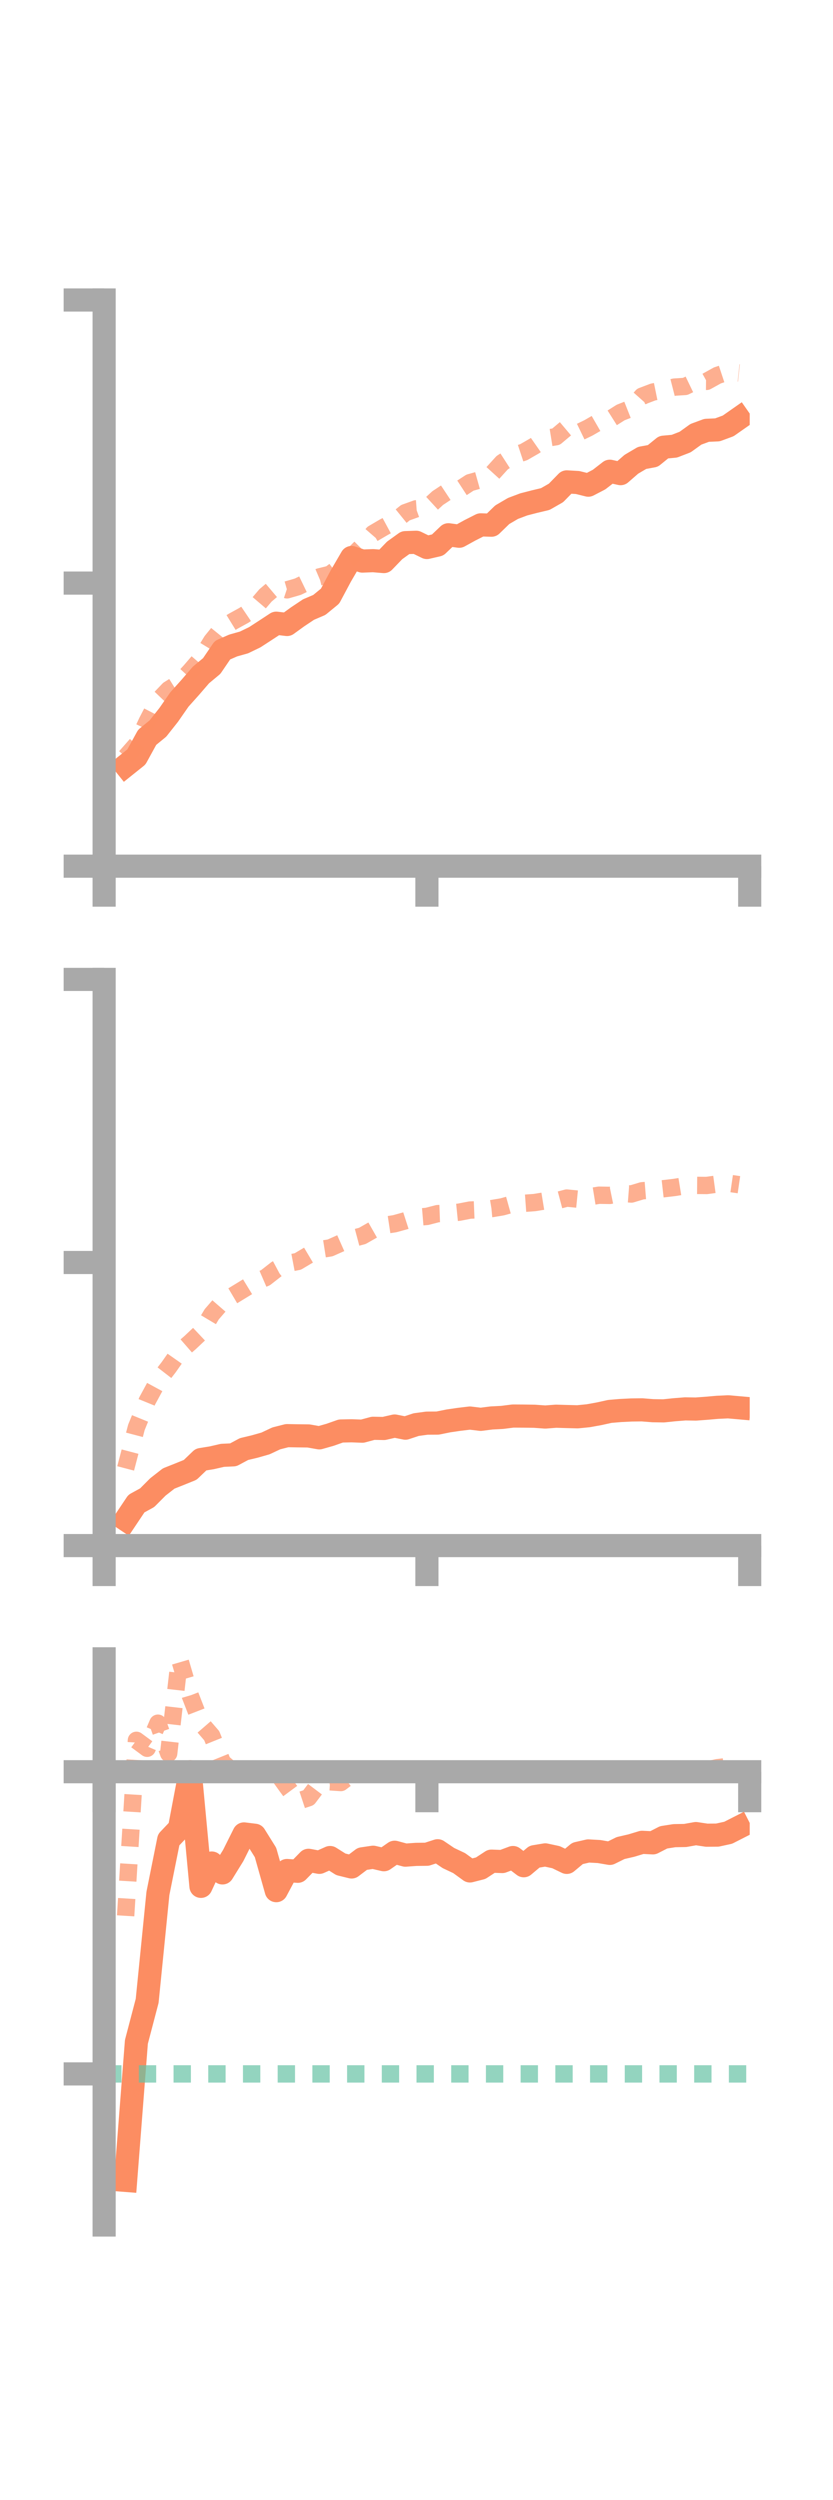 <?xml version="1.0" encoding="utf-8" standalone="no"?>
<!DOCTYPE svg PUBLIC "-//W3C//DTD SVG 1.1//EN"
  "http://www.w3.org/Graphics/SVG/1.1/DTD/svg11.dtd">
<!-- Created with matplotlib (https://matplotlib.org/) -->
<svg height="216pt" version="1.1" viewBox="0 0 72 216" width="72pt" xmlns="http://www.w3.org/2000/svg" xmlns:xlink="http://www.w3.org/1999/xlink">
 <defs>
  <style type="text/css">*{stroke-linecap:butt;stroke-linejoin:round;}</style>
 </defs>
 <g id="figure_1">
  <g id="patch_1">
   <path d="M 0 216 
L 72 216 
L 72 0 
L 0 0 
z
" style="fill:none;"/>
  </g>
  <g id="axes_1">
   <g id="patch_2">
    <path d="M 9 74.838 
L 64.8 74.838 
L 64.8 25.92 
L 9 25.92 
z
" style="fill:none;"/>
   </g>
   <g id="matplotlib.axis_1">
    <g id="xtick_1">
     <g id="line2d_1">
      <defs>
       <path d="M 0 0 
L 0 3.5 
" id="m6657b4c2d4" style="stroke:#a9a9a9;stroke-width:2;"/>
      </defs>
      <g>
       <use style="fill:#a9a9a9;stroke:#a9a9a9;stroke-width:2;" x="9" xlink:href="#m6657b4c2d4" y="74.838"/>
      </g>
     </g>
    </g>
    <g id="xtick_2">
     <g id="line2d_2">
      <g>
       <use style="fill:#a9a9a9;stroke:#a9a9a9;stroke-width:2;" x="36.9" xlink:href="#m6657b4c2d4" y="74.838"/>
      </g>
     </g>
    </g>
    <g id="xtick_3">
     <g id="line2d_3">
      <g>
       <use style="fill:#a9a9a9;stroke:#a9a9a9;stroke-width:2;" x="64.8" xlink:href="#m6657b4c2d4" y="74.838"/>
      </g>
     </g>
    </g>
   </g>
   <g id="matplotlib.axis_2">
    <g id="ytick_1">
     <g id="line2d_4">
      <defs>
       <path d="M 0 0 
L -3.5 0 
" id="m661a42f761" style="stroke:#a9a9a9;stroke-width:2;"/>
      </defs>
      <g>
       <use style="fill:#a9a9a9;stroke:#a9a9a9;stroke-width:2;" x="9" xlink:href="#m661a42f761" y="74.838"/>
      </g>
     </g>
    </g>
    <g id="ytick_2">
     <g id="line2d_5">
      <g>
       <use style="fill:#a9a9a9;stroke:#a9a9a9;stroke-width:2;" x="9" xlink:href="#m661a42f761" y="50.379"/>
      </g>
     </g>
    </g>
    <g id="ytick_3">
     <g id="line2d_6">
      <g>
       <use style="fill:#a9a9a9;stroke:#a9a9a9;stroke-width:2;" x="9" xlink:href="#m661a42f761" y="25.92"/>
      </g>
     </g>
    </g>
   </g>
   <g id="line2d_7">
    <path clip-path="url(#p0657daef32)" d="M 10.86 66.145 
L 11.79 65.4 
L 12.72 63.706 
L 13.65 62.945 
L 14.58 61.769 
L 15.51 60.432 
L 16.44 59.394 
L 17.37 58.316 
L 18.3 57.542 
L 19.23 56.175 
L 20.16 55.769 
L 21.09 55.508 
L 22.02 55.058 
L 22.95 54.454 
L 23.88 53.844 
L 24.81 53.956 
L 25.74 53.283 
L 26.67 52.664 
L 27.6 52.267 
L 28.53 51.505 
L 29.46 49.763 
L 30.39 48.169 
L 31.32 48.477 
L 32.25 48.441 
L 33.18 48.519 
L 34.11 47.555 
L 35.04 46.885 
L 35.97 46.852 
L 36.9 47.305 
L 37.83 47.09 
L 38.76 46.204 
L 39.69 46.331 
L 40.62 45.819 
L 41.55 45.348 
L 42.48 45.377 
L 43.41 44.474 
L 44.34 43.929 
L 45.27 43.579 
L 46.2 43.339 
L 47.13 43.118 
L 48.06 42.587 
L 48.99 41.635 
L 49.92 41.688 
L 50.85 41.919 
L 51.78 41.436 
L 52.71 40.715 
L 53.64 40.923 
L 54.57 40.113 
L 55.5 39.564 
L 56.43 39.393 
L 57.36 38.638 
L 58.29 38.552 
L 59.22 38.192 
L 60.15 37.523 
L 61.08 37.18 
L 62.01 37.14 
L 62.94 36.797 
L 63.87 36.146 
" style="fill:none;stroke:#fc8d62;stroke-linecap:square;stroke-width:2;"/>
   </g>
   <g id="line2d_8">
    <path clip-path="url(#p0657daef32)" d="M 10.86 65.399 
L 11.79 64.341 
L 12.72 62.345 
L 13.65 60.552 
L 14.58 59.58 
L 15.51 58.999 
L 16.44 57.99 
L 17.37 56.908 
L 18.3 55.387 
L 19.23 54.242 
L 20.16 53.67 
L 21.09 53.16 
L 22.02 52.531 
L 22.95 51.442 
L 23.88 50.655 
L 24.81 50.963 
L 25.74 50.693 
L 26.67 50.244 
L 27.6 49.848 
L 28.53 49.617 
L 29.46 48.915 
L 30.39 48.1 
L 31.32 47.17 
L 32.25 46.095 
L 33.18 45.55 
L 34.11 45.047 
L 35.04 44.295 
L 35.97 43.961 
L 36.9 43.892 
L 37.83 43.036 
L 38.76 42.42 
L 39.69 42.307 
L 40.62 41.701 
L 41.55 41.44 
L 42.48 40.995 
L 43.41 39.971 
L 44.34 39.372 
L 45.27 39.065 
L 46.2 38.529 
L 47.13 37.88 
L 48.06 37.731 
L 48.99 36.948 
L 49.92 37.424 
L 50.85 36.974 
L 51.78 36.437 
L 52.71 36.232 
L 53.64 35.644 
L 54.57 35.275 
L 55.5 34.229 
L 56.43 33.875 
L 57.36 33.685 
L 58.29 33.447 
L 59.22 33.388 
L 60.15 32.94 
L 61.08 32.95 
L 62.01 32.435 
L 62.94 32.127 
L 63.87 32.226 
" style="fill:none;stroke:#fc8d62;stroke-dasharray:1.5,1.5;stroke-dashoffset:0;stroke-opacity:0.7;stroke-width:1.5;"/>
   </g>
   <g id="patch_3">
    <path d="M 9 74.838 
L 9 25.92 
" style="fill:none;stroke:#a9a9a9;stroke-linecap:square;stroke-linejoin:miter;stroke-width:2;"/>
   </g>
   <g id="patch_4">
    <path d="M 64.8 74.838 
L 64.8 25.92 
" style="fill:none;"/>
   </g>
   <g id="patch_5">
    <path d="M 9 74.838 
L 64.8 74.838 
" style="fill:none;stroke:#a9a9a9;stroke-linecap:square;stroke-linejoin:miter;stroke-width:2;"/>
   </g>
   <g id="patch_6">
    <path d="M 9 25.92 
L 64.8 25.92 
" style="fill:none;"/>
   </g>
  </g>
  <g id="axes_2">
   <g id="patch_7">
    <path d="M 9 133.539 
L 64.8 133.539 
L 64.8 84.621 
L 9 84.621 
z
" style="fill:none;"/>
   </g>
   <g id="matplotlib.axis_3">
    <g id="xtick_4">
     <g id="line2d_9">
      <g>
       <use style="fill:#a9a9a9;stroke:#a9a9a9;stroke-width:2;" x="9" xlink:href="#m6657b4c2d4" y="133.539"/>
      </g>
     </g>
    </g>
    <g id="xtick_5">
     <g id="line2d_10">
      <g>
       <use style="fill:#a9a9a9;stroke:#a9a9a9;stroke-width:2;" x="36.9" xlink:href="#m6657b4c2d4" y="133.539"/>
      </g>
     </g>
    </g>
    <g id="xtick_6">
     <g id="line2d_11">
      <g>
       <use style="fill:#a9a9a9;stroke:#a9a9a9;stroke-width:2;" x="64.8" xlink:href="#m6657b4c2d4" y="133.539"/>
      </g>
     </g>
    </g>
   </g>
   <g id="matplotlib.axis_4">
    <g id="ytick_4">
     <g id="line2d_12">
      <g>
       <use style="fill:#a9a9a9;stroke:#a9a9a9;stroke-width:2;" x="9" xlink:href="#m661a42f761" y="133.539"/>
      </g>
     </g>
    </g>
    <g id="ytick_5">
     <g id="line2d_13">
      <g>
       <use style="fill:#a9a9a9;stroke:#a9a9a9;stroke-width:2;" x="9" xlink:href="#m661a42f761" y="109.08"/>
      </g>
     </g>
    </g>
    <g id="ytick_6">
     <g id="line2d_14">
      <g>
       <use style="fill:#a9a9a9;stroke:#a9a9a9;stroke-width:2;" x="9" xlink:href="#m661a42f761" y="84.621"/>
      </g>
     </g>
    </g>
   </g>
   <g id="line2d_15">
    <path clip-path="url(#p99101a59c9)" d="M 10.86 131.301 
L 11.79 129.912 
L 12.72 129.402 
L 13.65 128.469 
L 14.58 127.743 
L 15.51 127.373 
L 16.44 126.997 
L 17.37 126.105 
L 18.3 125.955 
L 19.23 125.741 
L 20.16 125.699 
L 21.09 125.2 
L 22.02 124.978 
L 22.95 124.713 
L 23.88 124.276 
L 24.81 124.039 
L 25.74 124.055 
L 26.67 124.066 
L 27.6 124.23 
L 28.53 123.966 
L 29.46 123.639 
L 30.39 123.62 
L 31.32 123.654 
L 32.25 123.404 
L 33.18 123.421 
L 34.11 123.208 
L 35.04 123.394 
L 35.97 123.086 
L 36.9 122.96 
L 37.83 122.954 
L 38.76 122.766 
L 39.69 122.63 
L 40.62 122.519 
L 41.55 122.631 
L 42.48 122.512 
L 43.41 122.463 
L 44.34 122.345 
L 45.27 122.351 
L 46.2 122.364 
L 47.13 122.432 
L 48.06 122.36 
L 48.99 122.388 
L 49.92 122.412 
L 50.85 122.32 
L 51.78 122.151 
L 52.71 121.946 
L 53.64 121.868 
L 54.57 121.822 
L 55.5 121.811 
L 56.43 121.885 
L 57.36 121.899 
L 58.29 121.802 
L 59.22 121.728 
L 60.15 121.742 
L 61.08 121.673 
L 62.01 121.592 
L 62.94 121.549 
L 63.87 121.631 
" style="fill:none;stroke:#fc8d62;stroke-linecap:square;stroke-width:2;"/>
   </g>
   <g id="line2d_16">
    <path clip-path="url(#p99101a59c9)" d="M 10.86 126.872 
L 11.79 123.325 
L 12.72 121.044 
L 13.65 119.33 
L 14.58 118.127 
L 15.51 116.801 
L 16.44 115.992 
L 17.37 115.115 
L 18.3 113.555 
L 19.23 112.481 
L 20.16 111.931 
L 21.09 111.363 
L 22.02 110.794 
L 22.95 110.392 
L 23.88 109.666 
L 24.81 109.169 
L 25.74 108.992 
L 26.67 108.439 
L 27.6 107.967 
L 28.53 107.82 
L 29.46 107.406 
L 30.39 107.029 
L 31.32 106.782 
L 32.25 106.253 
L 33.18 105.873 
L 34.11 105.731 
L 35.04 105.474 
L 35.97 105.174 
L 36.9 105.097 
L 37.83 104.858 
L 38.76 104.825 
L 39.69 104.732 
L 40.62 104.551 
L 41.55 104.513 
L 42.48 104.427 
L 43.41 104.272 
L 44.34 104.013 
L 45.27 103.969 
L 46.2 103.902 
L 47.13 103.751 
L 48.06 103.76 
L 48.99 103.513 
L 49.92 103.606 
L 50.85 103.417 
L 51.78 103.266 
L 52.71 103.282 
L 53.64 103.092 
L 54.57 103.164 
L 55.5 102.884 
L 56.43 102.81 
L 57.36 102.705 
L 58.29 102.597 
L 59.22 102.446 
L 60.15 102.417 
L 61.08 102.425 
L 62.01 102.299 
L 62.94 102.223 
L 63.87 102.358 
" style="fill:none;stroke:#fc8d62;stroke-dasharray:1.5,1.5;stroke-dashoffset:0;stroke-opacity:0.7;stroke-width:1.5;"/>
   </g>
   <g id="patch_8">
    <path d="M 9 133.539 
L 9 84.621 
" style="fill:none;stroke:#a9a9a9;stroke-linecap:square;stroke-linejoin:miter;stroke-width:2;"/>
   </g>
   <g id="patch_9">
    <path d="M 64.8 133.539 
L 64.8 84.621 
" style="fill:none;"/>
   </g>
   <g id="patch_10">
    <path d="M 9 133.539 
L 64.8 133.539 
" style="fill:none;stroke:#a9a9a9;stroke-linecap:square;stroke-linejoin:miter;stroke-width:2;"/>
   </g>
   <g id="patch_11">
    <path d="M 9 84.621 
L 64.8 84.621 
" style="fill:none;"/>
   </g>
  </g>
  <g id="axes_3">
   <g id="patch_12">
    <path d="M 9 192.24 
L 64.8 192.24 
L 64.8 143.322 
L 9 143.322 
z
" style="fill:none;"/>
   </g>
   <g id="matplotlib.axis_5">
    <g id="xtick_7">
     <g id="line2d_17">
      <g>
       <use style="fill:#a9a9a9;stroke:#a9a9a9;stroke-width:2;" x="9" xlink:href="#m6657b4c2d4" y="153.077"/>
      </g>
     </g>
    </g>
    <g id="xtick_8">
     <g id="line2d_18">
      <g>
       <use style="fill:#a9a9a9;stroke:#a9a9a9;stroke-width:2;" x="36.9" xlink:href="#m6657b4c2d4" y="153.077"/>
      </g>
     </g>
    </g>
    <g id="xtick_9">
     <g id="line2d_19">
      <g>
       <use style="fill:#a9a9a9;stroke:#a9a9a9;stroke-width:2;" x="64.8" xlink:href="#m6657b4c2d4" y="153.077"/>
      </g>
     </g>
    </g>
   </g>
   <g id="matplotlib.axis_6">
    <g id="ytick_7">
     <g id="line2d_20">
      <g>
       <use style="fill:#a9a9a9;stroke:#a9a9a9;stroke-width:2;" x="9" xlink:href="#m661a42f761" y="153.077"/>
      </g>
     </g>
    </g>
    <g id="ytick_8">
     <g id="line2d_21">
      <g>
       <use style="fill:#a9a9a9;stroke:#a9a9a9;stroke-width:2;" x="9" xlink:href="#m661a42f761" y="179.186"/>
      </g>
     </g>
    </g>
   </g>
   <g id="line2d_22">
    <path clip-path="url(#pc08ec3c0b2)" d="M 10.86 188.386 
L 11.79 176.416 
L 12.72 172.874 
L 13.65 163.589 
L 14.58 158.957 
L 15.51 157.98 
L 16.44 153.077 
L 17.37 162.981 
L 18.3 160.966 
L 19.23 161.819 
L 20.16 160.314 
L 21.09 158.452 
L 22.02 158.566 
L 22.95 160.056 
L 23.88 163.353 
L 24.81 161.612 
L 25.74 161.68 
L 26.67 160.73 
L 27.6 160.906 
L 28.53 160.491 
L 29.46 161.077 
L 30.39 161.306 
L 31.32 160.603 
L 32.25 160.465 
L 33.18 160.68 
L 34.11 160.034 
L 35.04 160.285 
L 35.97 160.218 
L 36.9 160.207 
L 37.83 159.905 
L 38.76 160.535 
L 39.69 160.974 
L 40.62 161.649 
L 41.55 161.412 
L 42.48 160.803 
L 43.41 160.837 
L 44.34 160.491 
L 45.27 161.2 
L 46.2 160.417 
L 47.13 160.262 
L 48.06 160.461 
L 48.99 160.91 
L 49.92 160.134 
L 50.85 159.921 
L 51.78 159.973 
L 52.71 160.132 
L 53.64 159.672 
L 54.57 159.457 
L 55.5 159.176 
L 56.43 159.223 
L 57.36 158.747 
L 58.29 158.601 
L 59.22 158.586 
L 60.15 158.421 
L 61.08 158.561 
L 62.01 158.553 
L 62.94 158.35 
L 63.87 157.877 
" style="fill:none;stroke:#fc8d62;stroke-linecap:square;stroke-width:2;"/>
   </g>
   <g id="line2d_23">
    <path clip-path="url(#pc08ec3c0b2)" d="M 10.86 165.529 
L 11.79 150.364 
L 12.72 151.051 
L 13.65 148.884 
L 14.58 151.495 
L 15.51 143.322 
L 16.44 146.49 
L 17.37 148.889 
L 18.3 149.965 
L 19.23 152.271 
L 20.16 153.077 
L 21.09 153.077 
L 22.02 153.077 
L 22.95 153.077 
L 23.88 153.077 
L 24.81 154.374 
L 25.74 155.631 
L 26.67 155.323 
L 27.6 154.09 
L 28.53 153.948 
L 29.46 154.011 
L 30.39 153.305 
L 31.32 153.184 
L 32.25 153.294 
L 33.18 153.077 
L 34.11 153.371 
L 35.04 153.113 
L 35.97 153.076 
L 36.9 153.077 
L 37.83 153.05 
L 38.76 153.063 
L 39.69 153.029 
L 40.62 153.077 
L 41.55 153.079 
L 42.48 153.077 
L 43.41 153.069 
L 44.34 153.077 
L 45.27 153.095 
L 46.2 153.105 
L 47.13 153.104 
L 48.06 153.183 
L 48.99 153.121 
L 49.92 153.08 
L 50.85 153.077 
L 51.78 153.077 
L 52.71 153.088 
L 53.64 153.077 
L 54.57 153.081 
L 55.5 153.077 
L 56.43 153.077 
L 57.36 153.046 
L 58.29 153.006 
L 59.22 153.027 
L 60.15 153.039 
L 61.08 152.932 
L 62.01 152.729 
L 62.94 152.619 
L 63.87 152.819 
" style="fill:none;stroke:#fc8d62;stroke-dasharray:1.5,1.5;stroke-dashoffset:0;stroke-opacity:0.7;stroke-width:1.5;"/>
   </g>
   <g id="line2d_24">
    <path clip-path="url(#pc08ec3c0b2)" d="M 9 179.186 
L 64.8 179.186 
" style="fill:none;stroke:#66c2a5;stroke-dasharray:1.5,1.5;stroke-dashoffset:0;stroke-opacity:0.7;stroke-width:1.5;"/>
   </g>
   <g id="patch_13">
    <path d="M 9 192.24 
L 9 143.322 
" style="fill:none;stroke:#a9a9a9;stroke-linecap:square;stroke-linejoin:miter;stroke-width:2;"/>
   </g>
   <g id="patch_14">
    <path d="M 64.8 192.24 
L 64.8 143.322 
" style="fill:none;"/>
   </g>
   <g id="patch_15">
    <path d="M 9 153.077 
L 64.8 153.077 
" style="fill:none;stroke:#a9a9a9;stroke-linecap:square;stroke-linejoin:miter;stroke-width:2;"/>
   </g>
   <g id="patch_16">
    <path d="M 9 143.322 
L 64.8 143.322 
" style="fill:none;"/>
   </g>
  </g>
 </g>
 <defs>
  <clipPath id="p0657daef32">
   <rect height="48.918" width="55.8" x="9" y="25.92"/>
  </clipPath>
  <clipPath id="p99101a59c9">
   <rect height="48.918" width="55.8" x="9" y="84.621"/>
  </clipPath>
  <clipPath id="pc08ec3c0b2">
   <rect height="48.918" width="55.8" x="9" y="143.322"/>
  </clipPath>
 </defs>
</svg>
